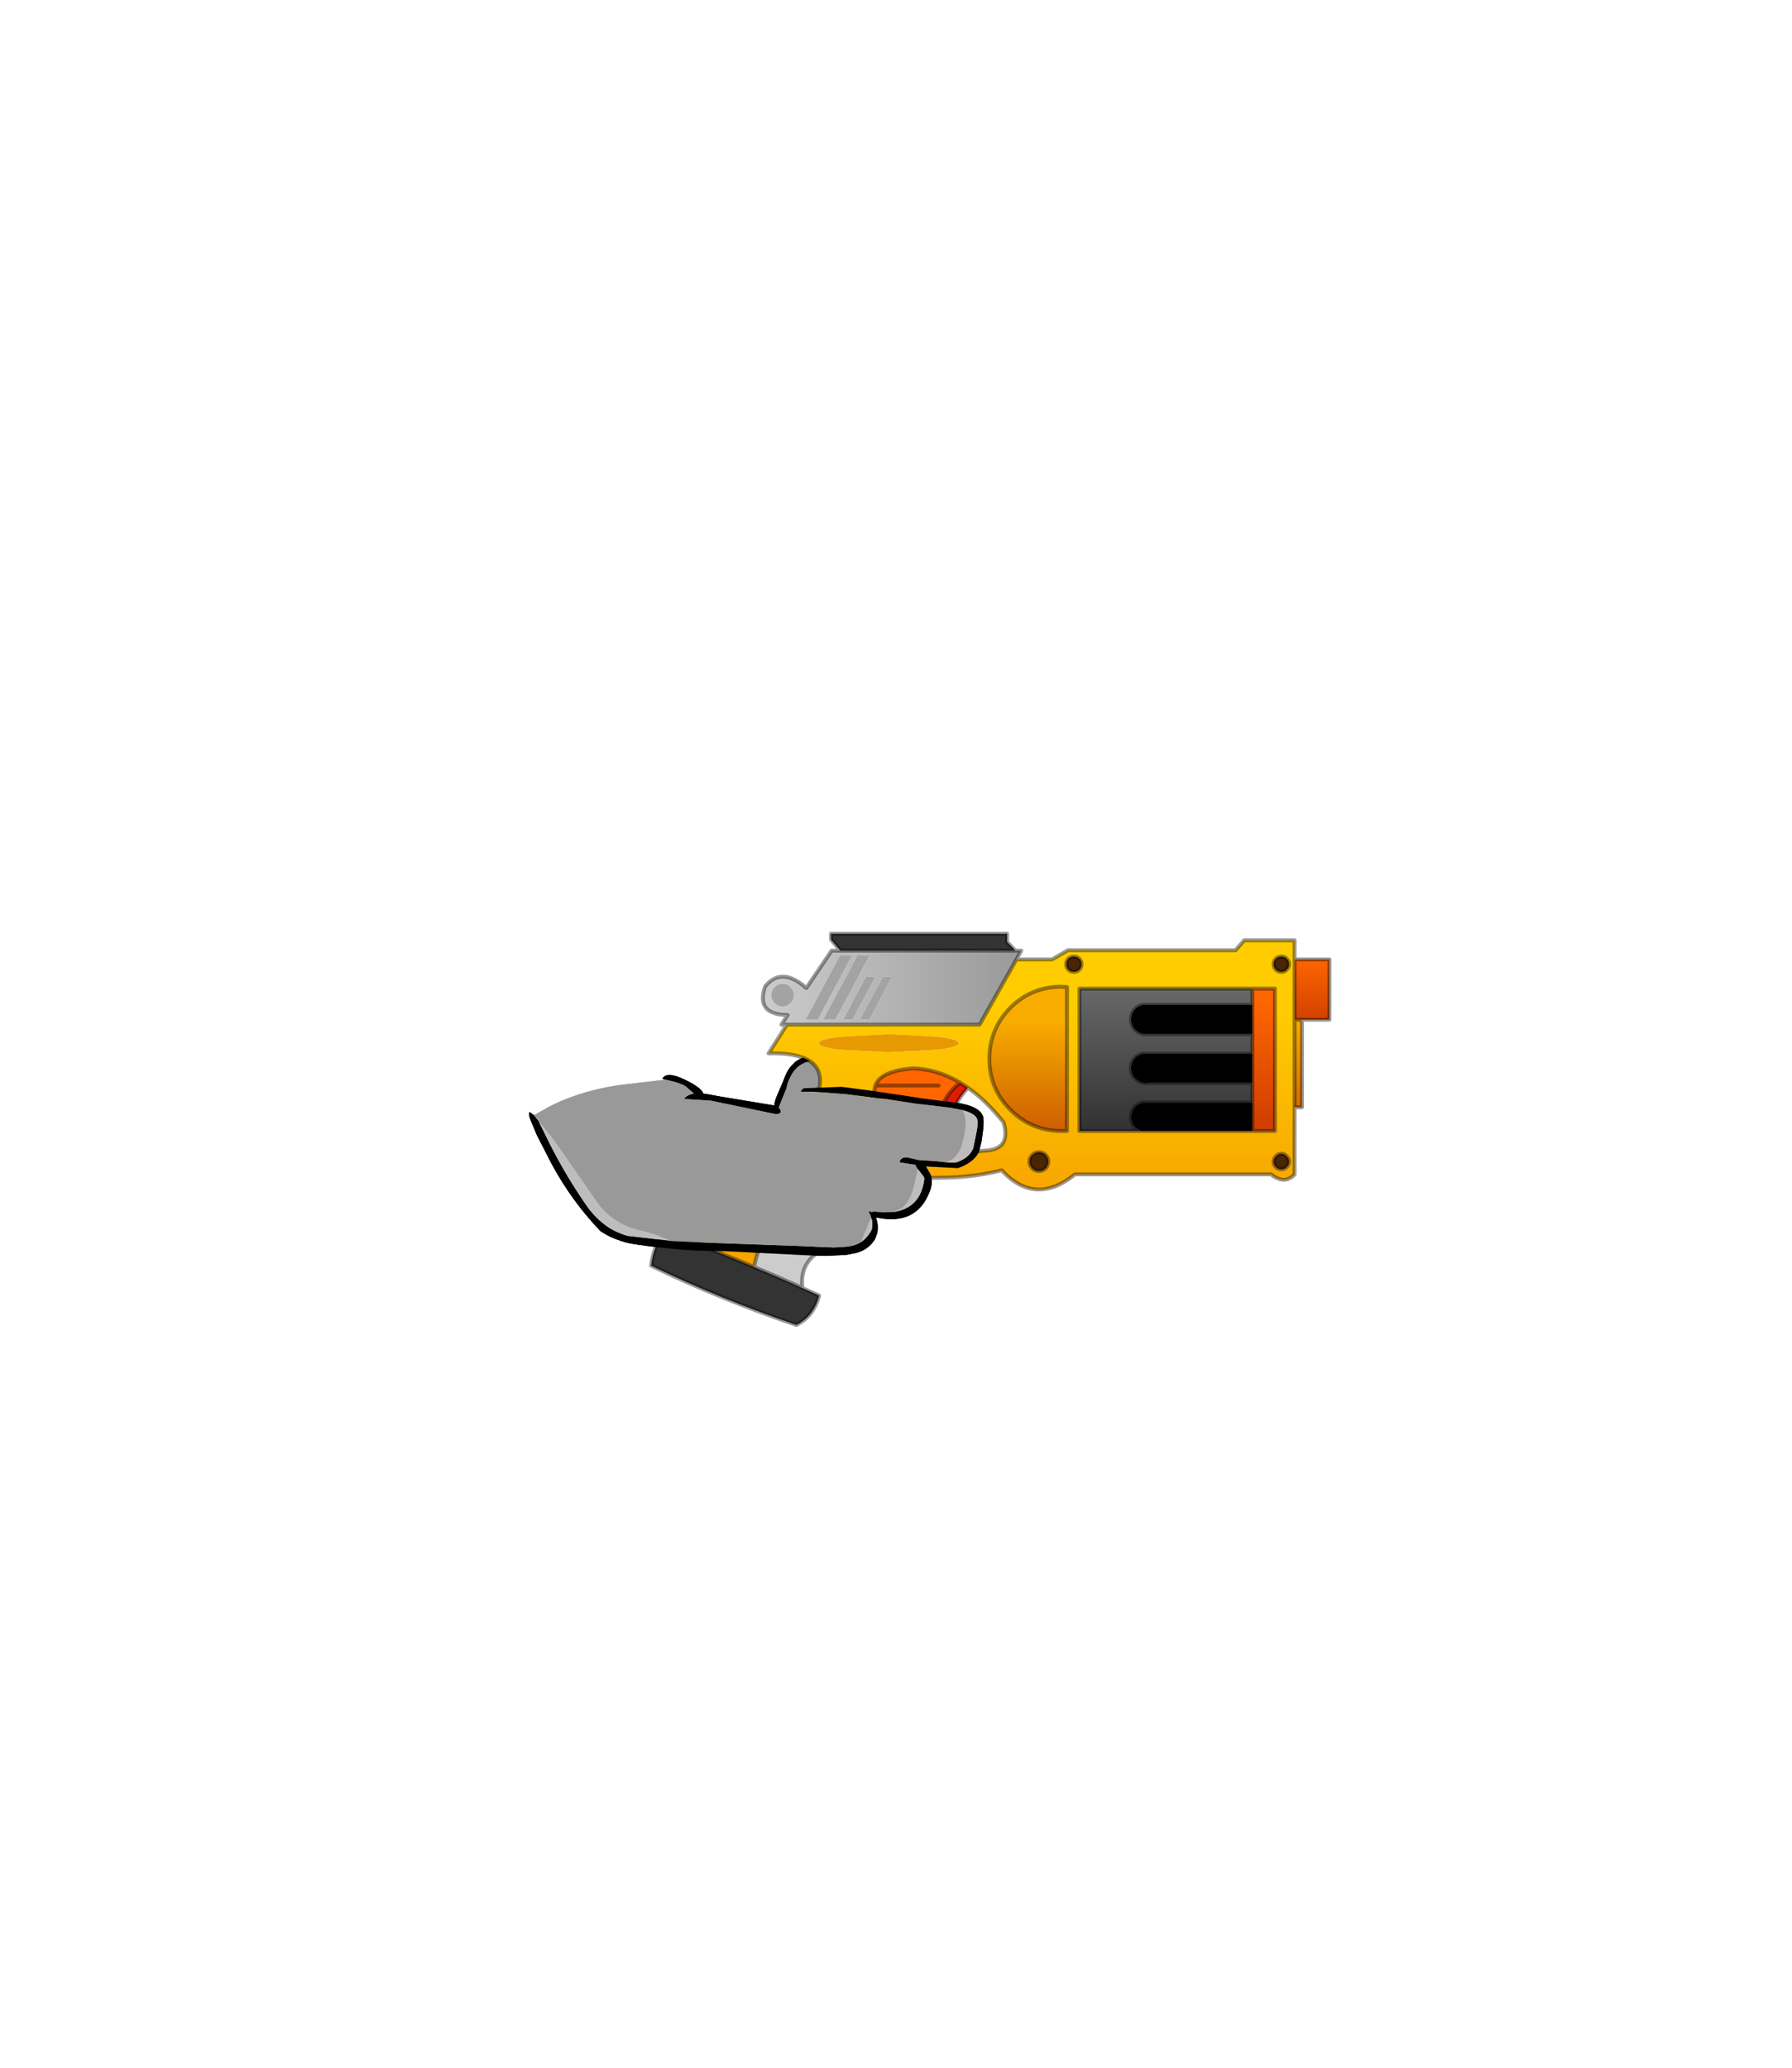 <?xml version="1.0" encoding="UTF-8" standalone="no"?>
<svg xmlns:xlink="http://www.w3.org/1999/xlink" height="531.5px" width="460.6px" xmlns="http://www.w3.org/2000/svg">
  <g transform="matrix(1.0, 0.0, 0.0, 1.0, 193.65, 334.05)">
    <use height="101.55" transform="matrix(1.0, 0.0, 0.0, 1.0, -57.65, -94.55)" width="206.2" xlink:href="#shape0"/>
  </g>
  <defs>
    <g id="shape0" transform="matrix(1.0, 0.0, 0.0, 1.0, 57.65, 94.55)">
      <path d="M-22.55 -56.55 L-23.4 -56.8 Q-22.3 -58.8 -17.75 -56.6 -13.45 -54.55 -12.9 -53.05 L-12.85 -52.95 -12.0 -52.85 -8.45 -52.2 4.85 -50.0 5.35 -49.9 Q5.4 -50.95 6.15 -52.65 L7.6 -56.1 Q8.45 -58.5 9.4 -59.75 L10.75 -61.15 Q12.2 -62.2 14.15 -62.75 L16.8 -63.25 27.35 -62.7 Q32.95 -61.6 33.95 -58.95 34.15 -58.25 34.0 -55.3 L33.85 -53.2 37.85 -52.6 43.25 -51.75 52.3 -50.6 Q58.05 -49.75 59.0 -47.15 59.45 -45.9 58.65 -40.75 L57.95 -37.9 Q56.5 -35.15 52.55 -33.8 L45.9 -34.15 44.35 -34.25 45.55 -32.2 45.7 -31.7 Q46.1 -29.75 45.35 -27.9 42.0 -18.95 31.7 -21.1 L31.5 -21.1 Q32.25 -19.0 31.8 -17.0 L31.25 -15.55 Q29.5 -12.7 26.15 -11.95 L25.85 -11.9 23.8 -11.5 18.45 -11.25 14.9 -11.35 -7.1 -12.45 -14.15 -12.6 Q-23.0 -13.05 -31.7 -14.45 -36.25 -15.5 -39.35 -17.65 -47.8 -26.5 -53.3 -37.7 L-55.6 -42.15 -57.35 -46.35 Q-57.8 -47.5 -57.55 -48.25 L-56.8 -47.7 -56.4 -47.4 -55.2 -45.85 -54.85 -45.1 -53.7 -42.8 Q-49.1 -33.15 -43.05 -24.4 -40.6 -20.8 -37.05 -18.45 -35.05 -17.2 -32.4 -16.4 L-20.65 -15.05 -10.65 -14.6 11.65 -13.8 20.65 -13.4 23.05 -13.55 Q25.75 -13.6 27.7 -14.8 29.05 -15.75 30.0 -17.25 L30.4 -17.95 30.55 -18.65 30.55 -20.2 30.25 -21.1 30.1 -21.6 29.6 -22.75 30.3 -22.55 31.1 -22.65 33.15 -22.45 35.75 -22.5 Q43.05 -23.4 43.95 -31.1 L43.8 -31.6 42.75 -32.95 42.3 -33.5 41.75 -34.3 41.7 -34.65 40.05 -34.9 37.6 -35.3 Q37.8 -36.7 39.55 -36.55 L42.35 -35.9 46.9 -35.6 49.25 -35.35 Q51.75 -35.15 52.35 -35.35 55.5 -36.45 56.5 -38.9 L57.05 -41.55 57.5 -43.85 Q57.75 -45.75 57.5 -46.45 57.0 -47.85 53.8 -48.7 L50.6 -49.35 42.0 -50.35 33.85 -51.6 29.35 -51.95 Q26.75 -52.15 25.8 -53.45 L29.2 -53.7 32.55 -53.3 32.7 -54.75 Q32.85 -56.95 32.4 -58.1 31.9 -59.45 30.35 -60.2 28.8 -60.9 25.3 -61.4 L21.1 -61.85 Q16.65 -62.1 13.6 -61.0 10.9 -60.1 9.55 -57.3 8.85 -55.95 8.45 -54.25 L7.3 -51.4 6.5 -49.4 6.9 -48.85 7.0 -48.4 7.05 -48.2 6.85 -48.0 6.3 -47.7 5.7 -47.7 -10.95 -51.15 -17.85 -51.6 Q-17.0 -52.7 -15.25 -52.95 L-17.5 -54.9 Q-18.3 -55.4 -20.15 -55.95 L-22.55 -56.55" fill="#000000" fill-rule="evenodd" stroke="none"/>
      <path d="M-22.55 -56.55 L-20.15 -55.95 Q-18.3 -55.4 -17.5 -54.9 L-15.25 -52.95 Q-17.0 -52.7 -17.85 -51.6 L-10.95 -51.15 5.7 -47.7 6.3 -47.7 6.85 -48.0 7.05 -48.2 7.0 -48.4 6.9 -48.85 6.5 -49.4 7.3 -51.4 8.45 -54.25 Q8.85 -55.95 9.55 -57.3 10.9 -60.1 13.6 -61.0 16.65 -62.1 21.1 -61.85 L25.3 -61.4 Q28.8 -60.9 30.35 -60.2 31.9 -59.45 32.4 -58.1 32.85 -56.95 32.7 -54.75 L32.55 -53.3 29.2 -53.7 25.8 -53.45 Q26.75 -52.15 29.35 -51.95 L33.85 -51.6 42.0 -50.35 50.6 -49.35 53.8 -48.7 54.4 -47.15 Q54.85 -45.2 54.1 -41.6 53.05 -37.75 51.5 -36.35 50.65 -35.6 49.25 -35.35 L46.9 -35.6 42.35 -35.9 39.55 -36.55 Q37.8 -36.7 37.6 -35.3 L40.05 -34.9 41.7 -34.65 41.75 -34.3 42.3 -33.5 41.4 -29.65 Q40.15 -24.45 37.55 -23.2 L35.75 -22.5 33.15 -22.45 31.1 -22.65 30.3 -22.55 29.6 -22.75 30.1 -21.6 30.25 -21.1 28.25 -16.2 27.7 -14.8 Q25.75 -13.6 23.05 -13.55 L20.65 -13.4 11.65 -13.8 -10.65 -14.6 -20.65 -15.05 Q-26.15 -17.2 -28.55 -17.65 -31.95 -18.3 -34.8 -20.05 -37.8 -21.85 -39.75 -24.4 L-48.5 -37.05 Q-52.25 -42.5 -55.2 -45.85 L-56.4 -47.4 -52.6 -49.55 Q-49.8 -51.0 -46.9 -52.05 -39.8 -54.65 -31.9 -55.45 L-22.55 -56.55" fill="#999999" fill-rule="evenodd" stroke="none"/>
      <path d="M53.8 -48.7 Q57.0 -47.85 57.5 -46.45 57.75 -45.75 57.5 -43.85 L57.05 -41.55 56.5 -38.9 Q55.5 -36.45 52.35 -35.35 51.75 -35.15 49.25 -35.35 50.65 -35.6 51.5 -36.35 53.05 -37.75 54.1 -41.6 54.85 -45.2 54.4 -47.15 L53.8 -48.7 M42.3 -33.5 L42.75 -32.95 43.8 -31.6 43.95 -31.1 Q43.05 -23.4 35.75 -22.5 L37.55 -23.2 Q40.15 -24.45 41.4 -29.65 L42.3 -33.5 M30.25 -21.1 L30.55 -20.2 30.55 -18.65 30.4 -17.95 30.0 -17.25 Q29.05 -15.75 27.7 -14.8 L28.25 -16.2 30.25 -21.1 M-20.65 -15.05 L-32.4 -16.4 Q-35.05 -17.2 -37.05 -18.45 -40.6 -20.8 -43.05 -24.4 -49.1 -33.15 -53.7 -42.8 L-54.85 -45.1 -55.2 -45.85 Q-52.25 -42.5 -48.5 -37.05 L-39.75 -24.4 Q-37.8 -21.85 -34.8 -20.05 -31.95 -18.3 -28.55 -17.65 -26.15 -17.2 -20.65 -15.05" fill="#bdbdbd" fill-rule="evenodd" stroke="none"/>
      <path d="M67.6 -87.45 L76.75 -87.45 80.8 -89.8 123.9 -89.8 126.15 -92.35 139.1 -92.35 139.1 -87.45 139.1 -71.95 139.1 -49.45 139.1 -32.2 Q136.55 -29.45 133.05 -32.2 L82.65 -32.2 Q72.45 -23.95 63.8 -33.25 55.45 -31.05 44.35 -31.35 L41.1 -36.65 Q30.65 -40.75 16.85 -32.35 3.6 -24.25 0.15 -8.4 -10.4 -12.85 -21.4 -16.9 -17.05 -36.85 5.75 -46.1 14.7 -48.9 17.0 -54.75 18.45 -63.65 3.9 -63.3 L8.6 -70.7 58.15 -70.7 67.6 -87.45 M80.4 -86.2 Q80.4 -85.4 80.95 -84.8 81.6 -84.25 82.35 -84.25 83.2 -84.25 83.75 -84.8 84.35 -85.4 84.35 -86.2 84.35 -87.0 83.75 -87.65 83.2 -88.2 82.35 -88.2 81.6 -88.2 80.95 -87.65 80.4 -87.0 80.4 -86.2 M80.6 -80.35 L79.2 -80.45 Q71.5 -80.45 66.05 -75.05 60.65 -69.55 60.65 -61.85 60.65 -54.2 66.05 -48.8 71.5 -43.35 79.2 -43.35 L80.6 -43.35 80.6 -80.35 M53.1 -55.8 Q47.35 -59.2 41.15 -59.45 32.7 -58.85 31.35 -55.05 30.7 -53.3 31.7 -50.8 32.25 -49.3 33.4 -47.65 L34.45 -46.45 Q41.1 -39.55 50.3 -38.25 L55.15 -37.9 60.55 -38.4 Q66.15 -39.15 64.3 -45.55 59.9 -51.1 55.15 -54.45 L53.1 -55.8 M47.45 -64.25 Q52.75 -64.95 52.75 -65.9 52.75 -66.9 47.45 -67.55 L34.75 -68.25 22.05 -67.55 Q16.8 -66.9 16.8 -65.9 16.8 -64.95 22.05 -64.25 L34.75 -63.6 47.45 -64.25 M18.85 -50.65 Q18.0 -50.65 17.45 -50.05 16.9 -49.45 16.9 -48.65 16.9 -47.85 17.45 -47.25 18.0 -46.65 18.85 -46.65 19.65 -46.65 20.2 -47.25 20.8 -47.85 20.8 -48.65 20.8 -49.45 20.2 -50.05 19.65 -50.65 18.85 -50.65 M75.1 -37.2 Q74.4 -37.9 73.4 -37.9 72.4 -37.9 71.7 -37.2 70.95 -36.5 70.95 -35.5 70.95 -34.5 71.7 -33.75 72.4 -33.05 73.4 -33.05 74.4 -33.05 75.1 -33.75 75.8 -34.5 75.8 -35.5 75.8 -36.5 75.1 -37.2 M137.05 -87.65 Q136.55 -88.2 135.7 -88.2 134.9 -88.2 134.3 -87.65 133.7 -87.0 133.7 -86.2 133.7 -85.4 134.3 -84.8 134.9 -84.25 135.7 -84.25 136.55 -84.25 137.05 -84.8 137.7 -85.4 137.7 -86.2 137.7 -87.0 137.05 -87.65 M128.25 -79.95 L83.8 -79.95 83.8 -43.35 99.55 -43.35 128.25 -43.35 134.05 -43.35 134.05 -79.95 128.25 -79.95 M134.3 -34.1 Q134.9 -33.5 135.7 -33.5 136.55 -33.5 137.05 -34.1 137.7 -34.65 137.7 -35.5 137.7 -36.25 137.05 -36.85 136.55 -37.5 135.7 -37.5 134.9 -37.5 134.3 -36.85 133.7 -36.25 133.7 -35.5 133.7 -34.65 134.3 -34.1 M-13.5 -20.35 Q-13.5 -21.1 -14.15 -21.7 -14.65 -22.3 -15.5 -22.3 -16.3 -22.3 -16.9 -21.7 -17.45 -21.1 -17.45 -20.35 -17.45 -19.5 -16.9 -18.95 -16.3 -18.35 -15.5 -18.35 -14.65 -18.35 -14.15 -18.95 -13.5 -19.5 -13.5 -20.35" fill="url(#gradient0)" fill-rule="evenodd" stroke="none"/>
      <path d="M8.6 -70.7 L7.2 -70.7 8.8 -73.15 Q0.5 -73.25 3.0 -80.5 7.25 -85.75 13.6 -80.1 L20.1 -89.7 22.35 -89.7 67.35 -89.7 68.85 -89.7 67.6 -87.45 58.15 -70.7 8.6 -70.7 M9.55 -80.3 Q8.7 -81.2 7.5 -81.2 6.3 -81.2 5.45 -80.3 4.6 -79.45 4.6 -78.3 4.6 -77.05 5.45 -76.25 6.3 -75.35 7.5 -75.35 8.7 -75.35 9.55 -76.25 10.4 -77.05 10.4 -78.3 10.4 -79.45 9.55 -80.3 M35.65 -83.05 L33.3 -83.05 27.35 -71.95 29.8 -71.95 35.65 -83.05 M31.4 -83.05 L28.95 -83.05 23.05 -71.95 25.45 -71.95 31.4 -83.05 M29.9 -88.55 L26.8 -88.55 17.9 -71.95 21.05 -71.95 29.9 -88.55 M25.4 -88.55 L22.3 -88.55 13.4 -71.95 16.55 -71.95 25.4 -88.55" fill="url(#gradient1)" fill-rule="evenodd" stroke="none"/>
      <path d="M12.6 -3.0 L16.9 -1.05 Q15.5 4.25 11.05 6.5 -8.7 -0.25 -26.3 -8.75 -25.6 -14.2 -22.7 -17.4 L-21.4 -16.9 Q-10.4 -12.85 0.15 -8.4 6.45 -5.8 12.6 -3.0 M22.35 -89.7 L19.95 -92.55 19.95 -94.05 65.2 -94.05 65.2 -91.95 67.35 -89.7 22.35 -89.7" fill="#333333" fill-rule="evenodd" stroke="none"/>
      <path d="M141.0 -71.95 L141.0 -49.45 139.1 -49.45 139.1 -71.95 141.0 -71.95 M80.6 -80.35 L80.6 -43.35 79.2 -43.35 Q71.5 -43.35 66.05 -48.8 60.65 -54.2 60.65 -61.85 60.65 -69.55 66.05 -75.05 71.5 -80.45 79.2 -80.45 L80.6 -80.35" fill="url(#gradient2)" fill-rule="evenodd" stroke="none"/>
      <path d="M80.4 -86.2 Q80.4 -87.0 80.95 -87.65 81.6 -88.2 82.35 -88.2 83.2 -88.2 83.75 -87.65 84.35 -87.0 84.35 -86.2 84.35 -85.4 83.75 -84.8 83.2 -84.25 82.35 -84.25 81.6 -84.25 80.95 -84.8 80.4 -85.4 80.4 -86.2 M18.85 -50.65 Q19.65 -50.65 20.2 -50.05 20.8 -49.45 20.8 -48.65 20.8 -47.85 20.2 -47.25 19.65 -46.65 18.85 -46.65 18.0 -46.65 17.45 -47.25 16.9 -47.85 16.9 -48.65 16.9 -49.45 17.45 -50.05 18.0 -50.65 18.85 -50.65 M75.1 -37.2 Q75.8 -36.5 75.8 -35.5 75.8 -34.5 75.1 -33.75 74.4 -33.05 73.4 -33.05 72.4 -33.05 71.7 -33.75 70.95 -34.5 70.95 -35.5 70.95 -36.5 71.7 -37.2 72.4 -37.9 73.4 -37.9 74.4 -37.9 75.1 -37.2 M137.05 -87.65 Q137.7 -87.0 137.7 -86.2 137.7 -85.4 137.05 -84.8 136.55 -84.25 135.7 -84.25 134.9 -84.25 134.3 -84.8 133.7 -85.4 133.7 -86.2 133.7 -87.0 134.3 -87.65 134.9 -88.2 135.7 -88.2 136.55 -88.2 137.05 -87.65 M134.3 -34.1 Q133.7 -34.65 133.7 -35.5 133.7 -36.25 134.3 -36.85 134.9 -37.5 135.7 -37.5 136.55 -37.5 137.05 -36.85 137.7 -36.25 137.7 -35.5 137.7 -34.65 137.05 -34.1 136.55 -33.5 135.7 -33.5 134.9 -33.5 134.3 -34.1 M-13.5 -20.35 Q-13.5 -19.5 -14.15 -18.95 -14.65 -18.35 -15.5 -18.35 -16.3 -18.35 -16.9 -18.95 -17.45 -19.5 -17.45 -20.35 -17.45 -21.1 -16.9 -21.7 -16.3 -22.3 -15.5 -22.3 -14.65 -22.3 -14.15 -21.7 -13.5 -21.1 -13.5 -20.35" fill="#4a2500" fill-rule="evenodd" stroke="none"/>
      <path d="M47.45 -64.25 L34.75 -63.6 22.05 -64.25 Q16.8 -64.95 16.8 -65.9 16.8 -66.9 22.05 -67.55 L34.75 -68.25 47.45 -67.55 Q52.75 -66.9 52.75 -65.9 52.75 -64.95 47.45 -64.25" fill="#e69900" fill-rule="evenodd" stroke="none"/>
      <path d="M53.1 -55.8 L55.15 -54.45 Q46.95 -45.6 55.15 -37.9 L50.3 -38.25 Q44.55 -48.9 53.1 -55.8" fill="#e01b00" fill-rule="evenodd" stroke="none"/>
      <path d="M50.3 -38.25 Q41.1 -39.55 34.45 -46.45 L33.4 -47.65 Q32.25 -49.3 31.7 -50.8 30.7 -53.3 31.35 -55.05 32.7 -58.85 41.15 -59.45 47.35 -59.2 53.1 -55.8 44.55 -48.9 50.3 -38.25 M47.6 -55.05 L31.35 -55.05 47.6 -55.05 M44.7 -50.8 L31.7 -50.8 44.7 -50.8 M42.6 -46.5 L34.45 -46.45 42.6 -46.5" fill="#ff6600" fill-rule="evenodd" stroke="none"/>
      <path d="M25.4 -88.55 L16.55 -71.95 13.4 -71.95 22.3 -88.55 25.4 -88.55 M29.9 -88.55 L21.05 -71.95 17.9 -71.95 26.8 -88.55 29.9 -88.55 M31.4 -83.05 L25.45 -71.95 23.05 -71.95 28.95 -83.05 31.4 -83.05 M35.65 -83.05 L29.8 -71.95 27.35 -71.95 33.3 -83.05 35.65 -83.05 M9.55 -80.3 Q10.4 -79.45 10.4 -78.3 10.4 -77.05 9.55 -76.25 8.7 -75.35 7.5 -75.35 6.3 -75.35 5.45 -76.25 4.6 -77.05 4.6 -78.3 4.6 -79.45 5.45 -80.3 6.3 -81.2 7.5 -81.2 8.7 -81.2 9.55 -80.3 M24.15 -29.75 Q23.7 -29.75 23.35 -30.1 23.0 -30.45 23.0 -31.0 23.0 -31.45 23.35 -31.8 L24.15 -32.15 Q24.65 -32.15 25.0 -31.8 L25.35 -31.0 Q25.35 -30.45 25.0 -30.1 24.65 -29.75 24.15 -29.75 M15.6 -26.35 Q16.45 -26.35 17.0 -25.8 17.6 -25.2 17.6 -24.3 17.6 -23.5 17.0 -22.95 16.45 -22.3 15.6 -22.3 14.8 -22.3 14.15 -22.95 13.6 -23.5 13.6 -24.3 13.6 -25.2 14.15 -25.8 14.8 -26.35 15.6 -26.35 M12.0 -15.35 Q12.0 -14.2 11.05 -13.3 10.2 -12.4 9.05 -12.4 7.85 -12.4 6.95 -13.3 6.1 -14.2 6.1 -15.35 6.1 -16.55 6.95 -17.45 7.85 -18.3 9.05 -18.3 10.2 -18.3 11.05 -17.45 12.0 -16.55 12.0 -15.35" fill="#a3a3a3" fill-rule="evenodd" stroke="none"/>
      <path d="M41.1 -36.65 Q30.45 -35.15 30.1 -26.6 20.85 -23.8 18.7 -13.25 11.75 -10.2 12.6 -3.0 6.45 -5.8 0.15 -8.4 3.6 -24.25 16.85 -32.35 30.65 -40.75 41.1 -36.65 M12.0 -15.35 Q12.0 -16.55 11.05 -17.45 10.2 -18.3 9.05 -18.3 7.85 -18.3 6.95 -17.45 6.1 -16.55 6.1 -15.35 6.1 -14.2 6.95 -13.3 7.85 -12.4 9.05 -12.4 10.2 -12.4 11.05 -13.3 12.0 -14.2 12.0 -15.35 M15.6 -26.35 Q14.8 -26.35 14.15 -25.8 13.6 -25.2 13.6 -24.3 13.6 -23.5 14.15 -22.95 14.8 -22.3 15.6 -22.3 16.45 -22.3 17.0 -22.95 17.6 -23.5 17.6 -24.3 17.6 -25.2 17.0 -25.8 16.45 -26.35 15.6 -26.35 M24.15 -29.75 Q24.65 -29.75 25.0 -30.1 25.35 -30.45 25.35 -31.0 L25.0 -31.8 Q24.65 -32.15 24.15 -32.15 L23.35 -31.8 Q23.0 -31.45 23.0 -31.0 23.0 -30.45 23.35 -30.1 23.7 -29.75 24.15 -29.75" fill="#cccccc" fill-rule="evenodd" stroke="none"/>
      <path d="M128.25 -79.95 L128.25 -75.75 99.95 -75.75 Q98.95 -75.55 98.15 -74.75 97.05 -73.65 97.05 -72.05 97.05 -70.5 98.15 -69.35 99.05 -68.5 100.15 -68.25 L100.85 -68.25 101.6 -68.25 128.25 -68.25 128.25 -63.2 99.95 -63.2 Q98.95 -63.0 98.15 -62.2 97.05 -61.1 97.05 -59.5 97.05 -57.9 98.15 -56.8 99.05 -55.95 100.15 -55.7 L100.85 -55.65 101.6 -55.7 128.25 -55.7 128.25 -50.65 99.95 -50.65 Q98.95 -50.45 98.15 -49.65 97.05 -48.5 97.05 -46.9 97.05 -45.35 98.15 -44.25 L99.55 -43.35 83.8 -43.35 83.8 -79.95 128.25 -79.95" fill="url(#gradient3)" fill-rule="evenodd" stroke="none"/>
      <path d="M128.25 -75.75 L128.25 -79.95 134.05 -79.95 134.05 -43.35 128.25 -43.35 128.25 -50.65 128.25 -55.7 128.25 -63.2 128.25 -68.25 128.25 -75.75" fill="url(#gradient4)" fill-rule="evenodd" stroke="none"/>
      <path d="M139.1 -87.45 L148.05 -87.45 148.05 -71.95 141.0 -71.95 139.1 -71.95 139.1 -87.45" fill="url(#gradient5)" fill-rule="evenodd" stroke="none"/>
      <path d="M99.55 -43.35 L98.15 -44.25 Q97.05 -45.35 97.05 -46.9 97.05 -48.5 98.15 -49.65 98.95 -50.45 99.95 -50.65 L128.25 -50.65 128.25 -43.35 99.55 -43.35 M128.25 -55.7 L101.6 -55.7 100.85 -55.65 100.15 -55.7 Q99.05 -55.95 98.15 -56.8 97.05 -57.9 97.05 -59.5 97.05 -61.1 98.15 -62.2 98.95 -63.0 99.95 -63.2 L128.25 -63.2 128.25 -55.7 M128.25 -68.25 L101.6 -68.25 100.85 -68.25 100.15 -68.25 Q99.05 -68.5 98.15 -69.35 97.05 -70.5 97.05 -72.05 97.05 -73.65 98.15 -74.75 98.95 -75.55 99.95 -75.75 L128.25 -75.75 128.25 -68.25" fill="#000000" fill-rule="evenodd" stroke="none"/>
      <path d="M67.6 -87.45 L76.75 -87.45 80.8 -89.8 123.9 -89.8 126.15 -92.35 139.1 -92.35 139.1 -87.45 148.05 -87.45 148.05 -71.95 141.0 -71.95 141.0 -49.45 139.1 -49.45 139.1 -32.2 Q136.55 -29.45 133.05 -32.2 L82.65 -32.2 Q72.45 -23.95 63.8 -33.25 55.45 -31.05 44.35 -31.35 L41.1 -36.65 Q30.45 -35.15 30.1 -26.6 20.85 -23.8 18.7 -13.25 11.75 -10.2 12.6 -3.0 L16.9 -1.05 Q15.5 4.25 11.05 6.5 -8.7 -0.25 -26.3 -8.75 -25.6 -14.2 -22.7 -17.4 L-21.4 -16.9 Q-17.05 -36.85 5.75 -46.1 14.7 -48.9 17.0 -54.75 18.45 -63.65 3.9 -63.3 L8.6 -70.7 7.2 -70.7 8.8 -73.15 Q0.5 -73.25 3.0 -80.5 7.25 -85.75 13.6 -80.1 L20.1 -89.7 22.35 -89.7 19.95 -92.55 19.95 -94.05 65.2 -94.05 65.2 -91.95 67.35 -89.7 68.85 -89.7 67.6 -87.45 58.15 -70.7 8.6 -70.7 M80.4 -86.2 Q80.4 -87.0 80.95 -87.65 81.6 -88.2 82.35 -88.2 83.2 -88.2 83.75 -87.65 84.35 -87.0 84.35 -86.2 84.35 -85.4 83.75 -84.8 83.2 -84.25 82.35 -84.25 81.6 -84.25 80.95 -84.8 80.4 -85.4 80.4 -86.2 M80.6 -80.35 L80.6 -43.35 79.2 -43.35 Q71.5 -43.35 66.05 -48.8 60.65 -54.2 60.65 -61.85 60.65 -69.55 66.05 -75.05 71.5 -80.45 79.2 -80.45 L80.6 -80.35 M50.3 -38.25 Q41.1 -39.55 34.45 -46.45 L33.4 -47.65 Q32.25 -49.3 31.7 -50.8 30.7 -53.3 31.35 -55.05 32.7 -58.85 41.15 -59.45 47.35 -59.2 53.1 -55.8 L55.15 -54.45 Q59.9 -51.1 64.3 -45.55 66.15 -39.15 60.55 -38.4 L55.15 -37.9 50.3 -38.25 Q44.55 -48.9 53.1 -55.8 M18.85 -50.65 Q19.65 -50.65 20.2 -50.05 20.8 -49.45 20.8 -48.65 20.8 -47.85 20.2 -47.25 19.65 -46.65 18.85 -46.65 18.0 -46.65 17.45 -47.25 16.9 -47.85 16.9 -48.65 16.9 -49.45 17.45 -50.05 18.0 -50.65 18.85 -50.65 M0.15 -8.4 Q6.45 -5.8 12.6 -3.0 M41.1 -36.65 Q30.65 -40.75 16.85 -32.35 3.6 -24.25 0.15 -8.4 -10.4 -12.85 -21.4 -16.9 M75.1 -37.2 Q75.8 -36.5 75.8 -35.5 75.8 -34.5 75.1 -33.75 74.4 -33.05 73.4 -33.05 72.4 -33.05 71.7 -33.75 70.95 -34.5 70.95 -35.5 70.95 -36.5 71.7 -37.2 72.4 -37.9 73.4 -37.9 74.4 -37.9 75.1 -37.2 M67.35 -89.7 L22.35 -89.7 M34.45 -46.45 L42.6 -46.5 M31.7 -50.8 L44.7 -50.8 M31.35 -55.05 L47.6 -55.05 M55.15 -54.45 Q46.95 -45.6 55.15 -37.9 M137.05 -87.65 Q137.7 -87.0 137.7 -86.2 137.7 -85.4 137.05 -84.8 136.55 -84.25 135.7 -84.25 134.9 -84.25 134.3 -84.8 133.7 -85.4 133.7 -86.2 133.7 -87.0 134.3 -87.65 134.9 -88.2 135.7 -88.2 136.55 -88.2 137.05 -87.65 M128.25 -75.75 L128.25 -79.95 83.8 -79.95 83.8 -43.35 99.55 -43.35 98.15 -44.25 Q97.05 -45.35 97.05 -46.9 97.05 -48.5 98.15 -49.65 98.95 -50.45 99.95 -50.65 L128.25 -50.65 128.25 -55.7 101.6 -55.7 100.85 -55.65 100.15 -55.7 Q99.05 -55.95 98.15 -56.8 97.05 -57.9 97.05 -59.5 97.05 -61.1 98.15 -62.2 98.95 -63.0 99.95 -63.2 L128.25 -63.2 128.25 -68.25 101.6 -68.25 100.85 -68.25 100.15 -68.25 Q99.05 -68.5 98.15 -69.35 97.05 -70.5 97.05 -72.05 97.05 -73.65 98.15 -74.75 98.95 -75.55 99.95 -75.75 L128.25 -75.75 128.25 -68.25 M128.25 -79.95 L134.05 -79.95 134.05 -43.35 128.25 -43.35 99.55 -43.35 M128.25 -63.2 L128.25 -55.7 M141.0 -71.95 L139.1 -71.95 139.1 -49.45 M139.1 -87.45 L139.1 -71.95 M134.3 -34.1 Q133.7 -34.65 133.7 -35.5 133.7 -36.25 134.3 -36.85 134.9 -37.5 135.7 -37.5 136.55 -37.5 137.05 -36.85 137.7 -36.25 137.7 -35.5 137.7 -34.65 137.05 -34.1 136.55 -33.5 135.7 -33.5 134.9 -33.5 134.3 -34.1 M128.25 -50.65 L128.25 -43.35 M-13.5 -20.35 Q-13.5 -19.5 -14.15 -18.95 -14.65 -18.35 -15.5 -18.35 -16.3 -18.35 -16.9 -18.95 -17.45 -19.5 -17.45 -20.35 -17.45 -21.1 -16.9 -21.7 -16.3 -22.3 -15.5 -22.3 -14.65 -22.3 -14.15 -21.7 -13.5 -21.1 -13.5 -20.35" fill="none" stroke="#000000" stroke-linecap="round" stroke-linejoin="round" stroke-opacity="0.4" stroke-width="1.0"/>
      <path d="M12.95 -54.35 L22.7 -54.7 30.7 -53.65 36.0 -52.85 37.85 -52.6 43.25 -51.75 52.3 -50.6 Q58.05 -49.75 59.0 -47.15 59.45 -45.9 58.65 -40.75 L57.95 -37.9 Q56.5 -35.15 52.55 -33.8 L45.9 -34.15 44.35 -34.25 45.55 -32.2 45.7 -31.7 Q46.1 -29.75 45.35 -27.9 42.0 -18.95 31.7 -21.1 L31.5 -21.1 Q32.25 -19.0 31.8 -17.0 L31.25 -15.55 Q29.5 -12.7 26.15 -11.95 L25.85 -11.9 23.8 -11.5 18.45 -11.25 14.9 -11.35 -7.1 -12.45 -14.15 -12.6 Q-23.0 -13.05 -31.7 -14.45 -36.25 -15.5 -39.35 -17.65 -47.8 -26.5 -53.3 -37.7 L-55.6 -42.15 -57.35 -46.35 Q-57.8 -47.5 -57.55 -48.25 L-56.8 -47.7 -56.4 -47.4 -55.2 -45.85 -54.85 -45.1 -53.7 -42.8 Q-49.1 -33.15 -43.05 -24.4 -40.6 -20.8 -37.05 -18.45 -35.05 -17.2 -32.4 -16.4 L-20.65 -15.05 -10.65 -14.6 11.65 -13.8 20.65 -13.4 23.05 -13.55 Q25.75 -13.6 27.7 -14.8 29.05 -15.75 30.0 -17.25 L30.4 -17.95 30.55 -18.65 30.55 -20.2 30.25 -21.1 30.1 -21.6 29.6 -22.75 30.3 -22.55 31.1 -22.65 33.15 -22.45 35.75 -22.5 Q43.05 -23.4 43.95 -31.1 L43.8 -31.6 42.75 -32.95 42.3 -33.5 41.75 -34.3 41.7 -34.65 40.05 -34.9 37.6 -35.3 Q37.8 -36.7 39.55 -36.55 L42.35 -35.9 46.9 -35.6 49.25 -35.35 Q51.75 -35.15 52.35 -35.35 55.5 -36.45 56.5 -38.9 L57.05 -41.55 57.5 -43.85 Q57.75 -45.75 57.5 -46.45 57.0 -47.85 53.8 -48.7 L50.6 -49.35 42.0 -50.35 33.85 -51.6 32.55 -51.7 23.85 -52.8 15.25 -53.45 12.35 -53.4 12.2 -53.6 12.2 -53.7 12.6 -54.1 12.95 -54.35 M-22.55 -56.55 L-23.4 -56.8 Q-22.3 -58.8 -17.75 -56.6 -13.45 -54.55 -12.9 -53.05 L-12.85 -52.95 -12.0 -52.85 -8.45 -52.2 4.85 -50.0 5.35 -49.9 Q5.4 -50.95 6.15 -52.65 L7.2 -55.05 8.65 -54.9 8.45 -54.25 7.3 -51.4 6.5 -49.4 6.9 -48.85 7.0 -48.4 7.05 -48.2 6.85 -48.0 6.3 -47.7 5.7 -47.7 -10.95 -51.15 -17.85 -51.6 Q-17.0 -52.7 -15.25 -52.95 L-17.5 -54.9 Q-18.3 -55.4 -20.15 -55.95 L-22.55 -56.55" fill="#000000" fill-rule="evenodd" stroke="none"/>
      <path d="M12.95 -54.35 L12.6 -54.1 12.2 -53.7 12.2 -53.6 12.35 -53.4 15.25 -53.45 23.85 -52.8 32.55 -51.7 33.85 -51.6 42.0 -50.35 50.6 -49.35 53.8 -48.7 54.4 -47.15 Q54.85 -45.2 54.1 -41.6 53.05 -37.75 51.5 -36.35 50.65 -35.6 49.25 -35.35 L46.9 -35.6 42.35 -35.9 39.55 -36.55 Q37.8 -36.7 37.6 -35.3 L40.05 -34.9 41.7 -34.65 41.75 -34.3 42.3 -33.5 41.4 -29.65 Q40.15 -24.45 37.55 -23.2 L35.75 -22.5 33.15 -22.45 31.1 -22.65 30.3 -22.55 29.6 -22.75 30.1 -21.6 30.25 -21.1 28.25 -16.2 27.7 -14.8 Q25.75 -13.6 23.05 -13.55 L20.65 -13.4 11.65 -13.8 -10.65 -14.6 -20.65 -15.05 Q-26.15 -17.2 -28.55 -17.65 -31.95 -18.3 -34.8 -20.05 -37.8 -21.85 -39.75 -24.4 L-48.5 -37.05 Q-52.25 -42.5 -55.2 -45.85 L-56.4 -47.4 -52.6 -49.55 Q-49.8 -51.0 -46.9 -52.05 -39.8 -54.65 -31.9 -55.45 L-22.55 -56.55 -20.15 -55.95 Q-18.3 -55.4 -17.5 -54.9 L-15.25 -52.95 Q-17.0 -52.7 -17.85 -51.6 L-10.95 -51.15 5.7 -47.7 6.3 -47.7 6.85 -48.0 7.05 -48.2 7.0 -48.4 6.9 -48.85 6.5 -49.4 7.3 -51.4 8.45 -54.25 8.65 -54.9 9.65 -54.75 12.95 -54.35" fill="#999999" fill-rule="evenodd" stroke="none"/>
      <path d="M53.8 -48.7 Q57.0 -47.85 57.5 -46.45 57.75 -45.75 57.5 -43.85 L57.05 -41.55 56.5 -38.9 Q55.5 -36.45 52.35 -35.35 51.75 -35.15 49.25 -35.35 50.65 -35.6 51.5 -36.35 53.05 -37.75 54.1 -41.6 54.85 -45.2 54.4 -47.15 L53.8 -48.7 M42.3 -33.5 L42.75 -32.95 43.8 -31.6 43.95 -31.1 Q43.05 -23.4 35.75 -22.5 L37.55 -23.2 Q40.15 -24.45 41.4 -29.65 L42.3 -33.5 M30.25 -21.1 L30.55 -20.2 30.55 -18.65 30.4 -17.95 30.0 -17.25 Q29.05 -15.75 27.7 -14.8 L28.25 -16.2 30.25 -21.1 M-20.65 -15.05 L-32.4 -16.4 Q-35.05 -17.2 -37.05 -18.45 -40.6 -20.8 -43.05 -24.4 -49.1 -33.15 -53.7 -42.8 L-54.85 -45.1 -55.2 -45.85 Q-52.25 -42.5 -48.5 -37.05 L-39.75 -24.4 Q-37.8 -21.85 -34.8 -20.05 -31.95 -18.3 -28.55 -17.65 -26.15 -17.2 -20.65 -15.05" fill="#bdbdbd" fill-rule="evenodd" stroke="none"/>
    </g>
    <linearGradient gradientTransform="matrix(0.0, 0.03, -0.051, 0.0, 58.85, -50.4)" gradientUnits="userSpaceOnUse" id="gradient0" spreadMethod="pad" x1="-819.2" x2="819.2">
      <stop offset="0.0" stop-color="#ffcc00"/>
      <stop offset="1.0" stop-color="#f7a400"/>
    </linearGradient>
    <linearGradient gradientTransform="matrix(0.041, 0.0, 0.0, 0.012, 35.65, -80.2)" gradientUnits="userSpaceOnUse" id="gradient1" spreadMethod="pad" x1="-819.2" x2="819.2">
      <stop offset="0.0" stop-color="#cccccc"/>
      <stop offset="1.0" stop-color="#999999"/>
    </linearGradient>
    <linearGradient gradientTransform="matrix(0.0, 0.019, -0.023, 0.0, 73.1, -56.2)" gradientUnits="userSpaceOnUse" id="gradient2" spreadMethod="pad" x1="-819.2" x2="819.2">
      <stop offset="0.0" stop-color="#f8ad00"/>
      <stop offset="1.0" stop-color="#c95600"/>
    </linearGradient>
    <linearGradient gradientTransform="matrix(0.0, -0.021, 0.022, 0.0, 106.0, -61.65)" gradientUnits="userSpaceOnUse" id="gradient3" spreadMethod="pad" x1="-819.2" x2="819.2">
      <stop offset="0.0" stop-color="#333333"/>
      <stop offset="1.0" stop-color="#666666"/>
    </linearGradient>
    <linearGradient gradientTransform="matrix(0.0, 0.019, -0.022, 0.0, 131.15, -61.65)" gradientUnits="userSpaceOnUse" id="gradient4" spreadMethod="pad" x1="-819.2" x2="819.2">
      <stop offset="0.0" stop-color="#ff6600"/>
      <stop offset="1.0" stop-color="#d14000"/>
    </linearGradient>
    <linearGradient gradientTransform="matrix(0.0, 0.01, -0.009, 0.0, 143.6, -79.7)" gradientUnits="userSpaceOnUse" id="gradient5" spreadMethod="pad" x1="-819.2" x2="819.2">
      <stop offset="0.0" stop-color="#ff6600"/>
      <stop offset="1.0" stop-color="#d14000"/>
    </linearGradient>
  </defs>
</svg>
